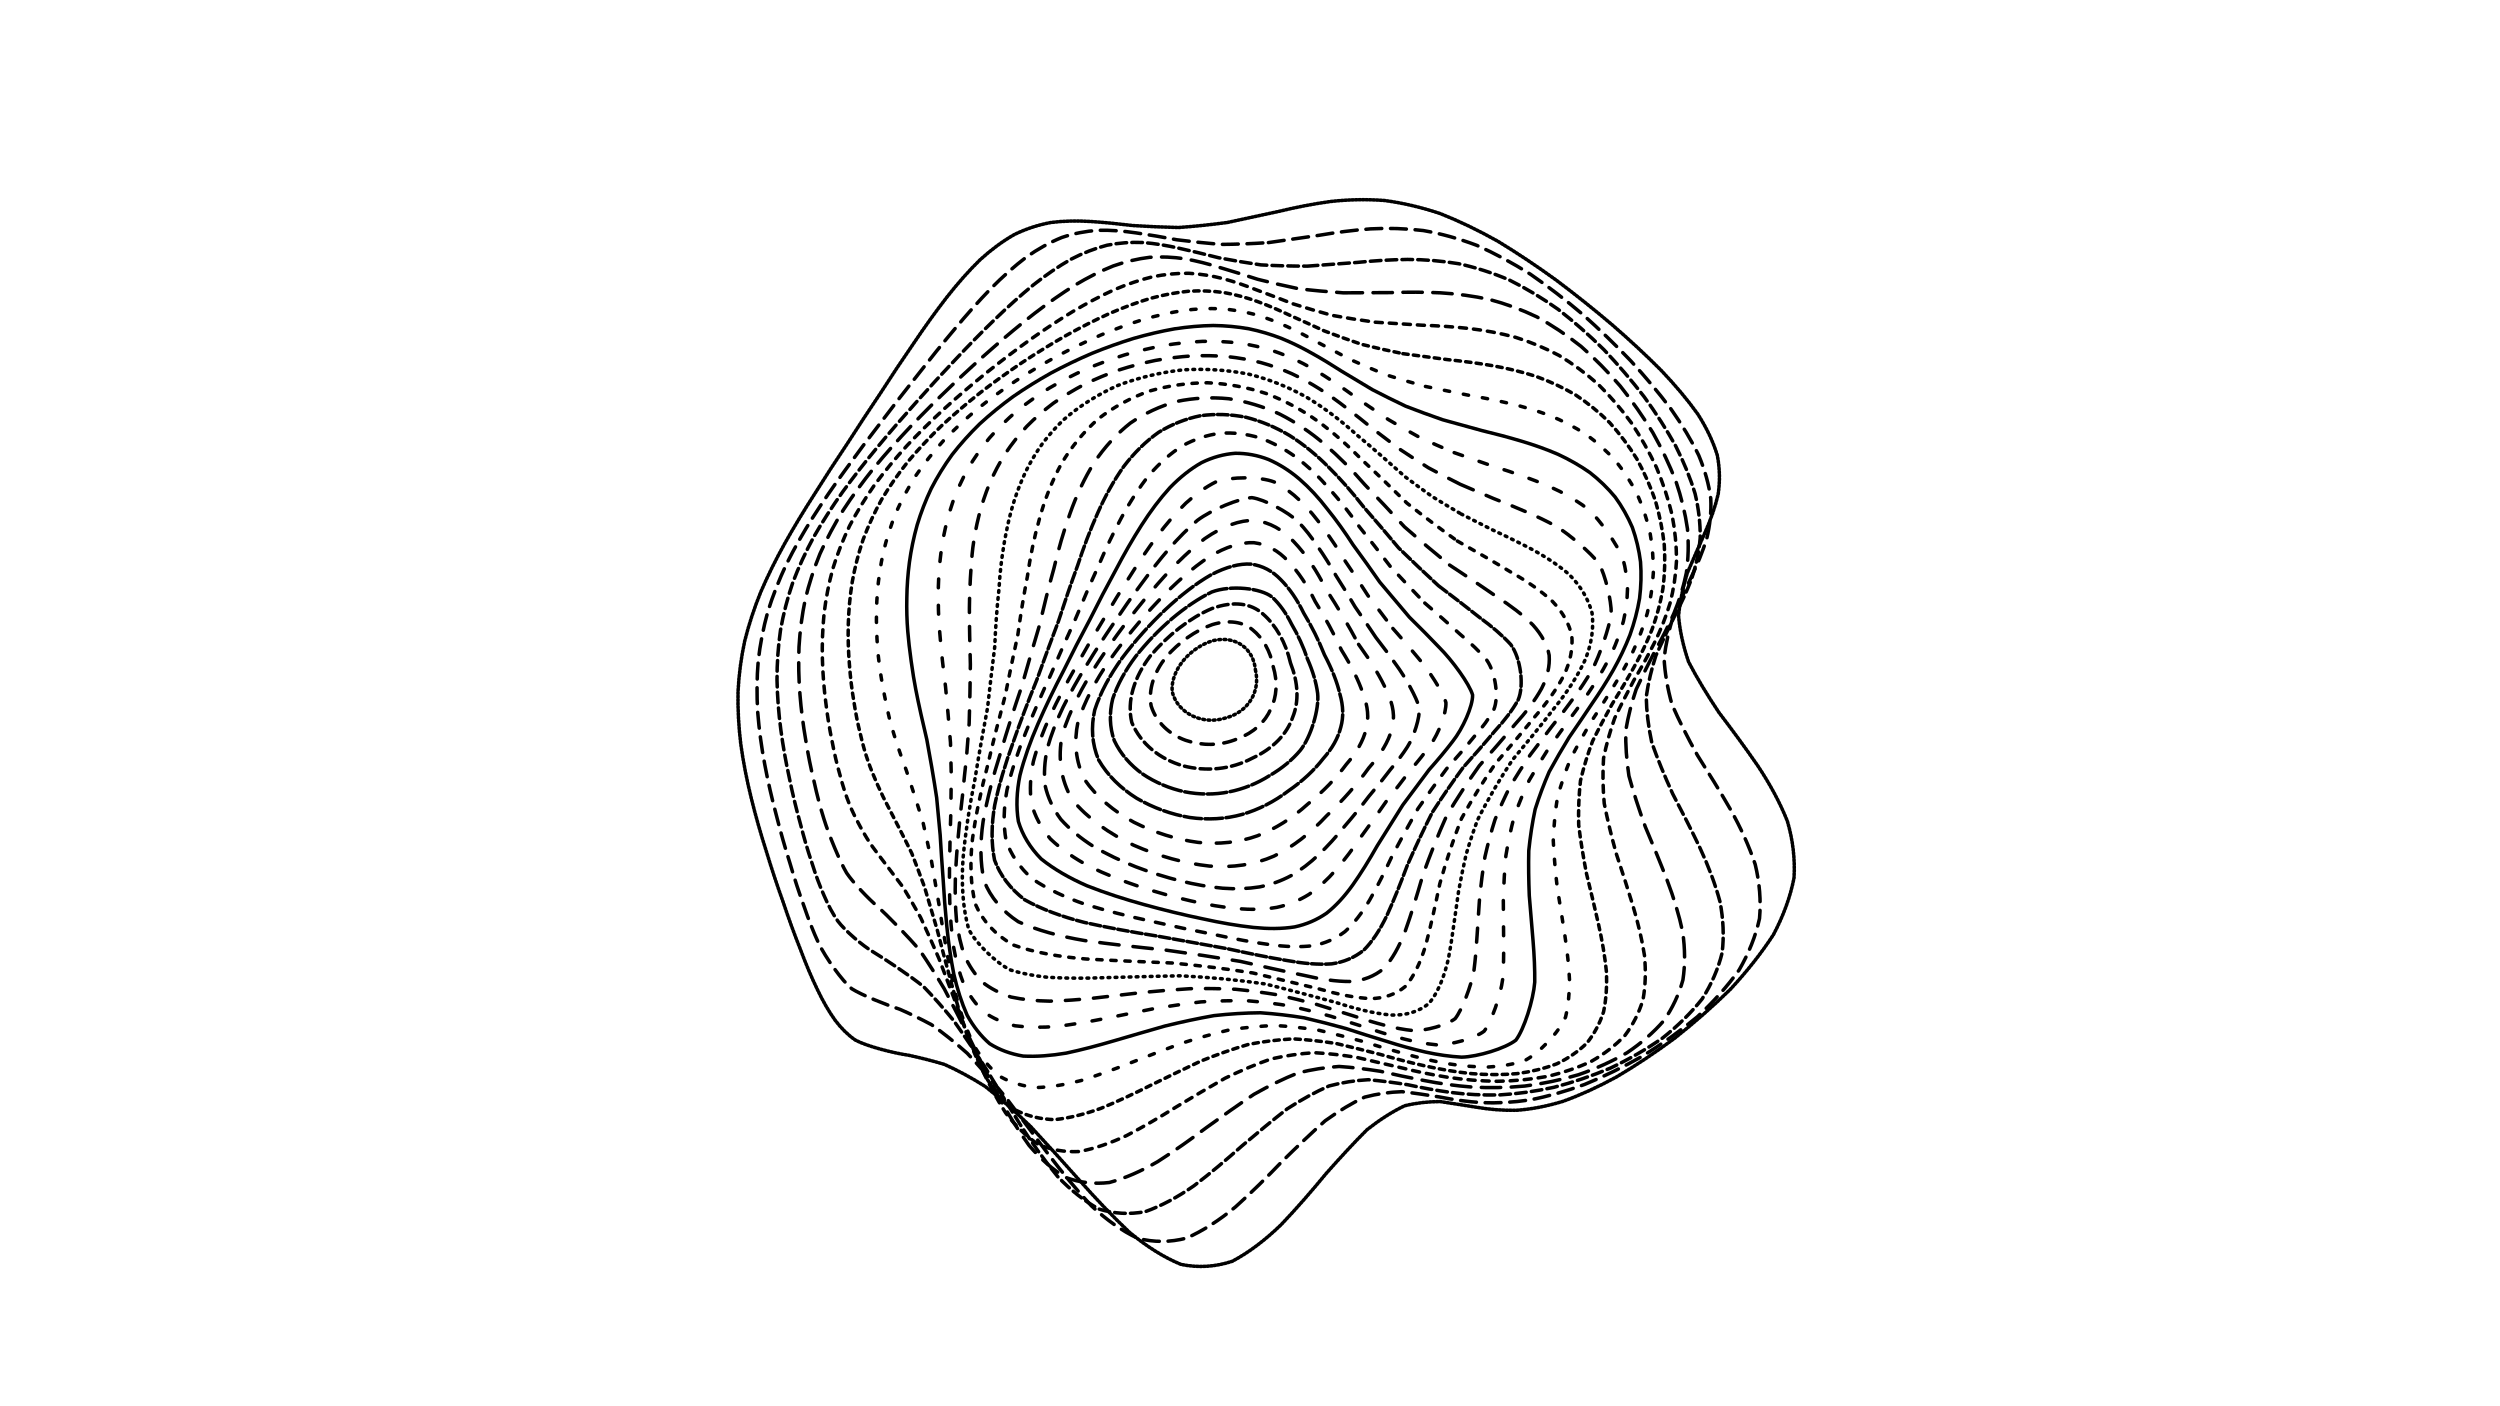 <svg xmlns="http://www.w3.org/2000/svg" version="1.1" xmlns:xlink="http://www.w3.org/1999/xlink" xmlns:svgjs="http://svgjs.dev/svgjs" viewBox="0 0 1422 800"><defs><linearGradient x1="50%" y1="0%" x2="50%" y2="100%" id="ccchaos-grad"><stop stop-color="hsl(206, 75%, 49%)" stop-opacity="1" offset="0%"></stop><stop stop-color="hsl(331, 90%, 56%)" stop-opacity="1" offset="100%"></stop></linearGradient></defs><g stroke-width="2" stroke="url(#ccchaos-grad)" fill="none" stroke-linecap="round"><path d="M698.14 126.55C707.71 124.51 717.38 122.37 727.14 120.3 736.92 117.93 746.82 115.98 756.83 114.61 766.9 113.49 777.11 113.27 787.46 114.04 797.89 115.42 808.49 117.91 819.22 121.49 830.05 125.76 841 131.05 852.03 137.25 863.1 143.96 874.18 151.37 885.18 159.34 896.07 167.51 906.73 176.02 917.01 184.75 926.96 193.37 936.32 202.06 944.93 210.72 952.9 219.1 959.9 227.39 965.74 235.59 970.74 243.43 974.44 251.19 976.78 258.89 978.24 266.28 978.39 273.67 977.29 281.11 975.63 288.32 973.03 295.65 969.71 303.15 966.48 310.5 963.06 318.09 959.74 325.95 957.34 333.72 955.6 341.81 954.76 350.24 955.46 358.63 957.35 367.39 960.49 376.53 965.23 385.66 971.03 395.19 977.65 405.14 985.2 415.09 992.72 425.24 999.81 435.55 1006.68 445.88 1012.39 456.38 1016.64 467.02 1019.78 477.66 1021.07 488.43 1020.45 499.27 1018.38 510.07 1014.42 520.88 1008.74 531.62 1001.86 542.22 993.59 552.64 984.22 562.74 974.21 572.55 963.56 581.88 952.51 590.58 941.44 598.78 930.35 606.17 919.41 612.59 908.88 618.34 898.69 622.99 888.91 626.48 879.7 629.28 870.92 630.95 862.53 631.53 854.69 631.69 847.14 631.05 839.81 629.8 832.89 628.74 826.04 627.57 819.2 626.58 812.6 626.57 805.86 627.28 798.94 628.97 792.12 632.22 785.02 636.73 777.6 642.54 770.21 649.89 762.46 658.3 754.34 667.46 746.2 677.35 737.68 687.21 728.77 696.53 719.86 705.18 710.57 712.3 700.94 717.41 691.3 720.61 681.57 721.2 671.79 719.21 662.03 715.23 652.26 709.02 642.52 700.99 632.83 691.86 623.22 681.72 613.73 671.05 604.34 660.54 595.11 650.28 586.11 640.62 577.24 632.05 568.64 624.47 560.36 617.95 552.26 612.82 544.51 608.69 537.19 605.43 530.04 603.28 523.33 601.64 517.09 600.27 508.22 599.01 492.96 595.12 486.5 591.58 482.34 588.71 478.53 584.96 475.04 580.34 471.44 575.34 468.07 569.48 464.93 562.85 461.55 555.87 458.33 548.2 455.25 539.96 451.87 531.47 448.6 522.52 445.49 513.2 442.08 503.74 438.85 494.02 435.85 484.11 432.66 474.14 429.78 464.05 427.29 453.89 424.78 443.73 422.78 433.51 421.36 423.3 420.11 413.08 419.59 403.09 419.79 393.34 420.29 383.56 421.57 373.99 423.59 364.62 425.93 355.18 428.99 345.89 432.72 336.73 436.7 327.46 441.28 318.26 446.37 309.11 451.58 299.81 457.22 290.51 463.21 281.19 469.15 271.7 475.35 262.17 481.76 252.62 487.99 242.92 494.36 233.23 500.84 223.59 507.08 213.91 513.4 204.39 519.81 195.11 525.95 185.98 532.21 177.25 538.57 169.04 544.71 161.21 551 154.08 557.47 147.76 563.78 142.01 570.3 137.19 577.07 133.35 583.72 130.12 590.66 127.86 597.87 126.54 605.03 125.64 612.49 125.49 620.26 125.98 628 126.47 636.05 127.29 644.41 128.3 652.75 128.82 661.4 129.22 670.36 129.41 679.31 128.79 688.57 127.83 698.14 126.55" stroke-dasharray="1 1" transform="rotate(0, 711, 400)"></path><path d="M702.99 137.91C712.3 135.9 721.73 133.81 731.28 131.77 740.84 129.42 750.55 127.46 760.37 126.02 770.23 124.78 780.24 124.37 790.37 124.86 800.57 125.9 810.89 127.99 821.31 131.11 831.78 134.89 842.32 139.66 852.86 145.32 863.38 151.51 873.82 158.44 884.08 165.97 894.18 173.76 903.97 181.97 913.29 190.45 922.24 198.93 930.54 207.53 938.05 216.18 944.95 224.63 950.88 233.05 955.69 241.4 959.75 249.47 962.61 257.46 964.23 265.4 965.13 273.04 964.87 280.68 963.54 288.33 961.81 295.74 959.32 303.24 956.26 310.86 953.4 318.32 950.45 325.96 947.66 333.82 945.79 341.58 944.54 349.61 944.14 357.93 945.16 366.2 947.26 374.79 950.45 383.73 955.09 392.65 960.66 401.93 966.95 411.59 974.08 421.25 981.18 431.06 987.87 441.01 994.41 450.96 999.91 461.04 1004.1 471.19 1007.34 481.34 1008.9 491.55 1008.72 501.74 1007.25 511.87 1004.02 521.92 999.18 531.8 993.19 541.52 985.84 550.96 977.38 559.99 968.24 568.72 958.36 576.9 947.99 584.4 937.47 591.42 926.79 597.62 916.14 602.88 905.74 607.56 895.55 611.24 885.67 613.86 876.24 615.96 867.16 617.1 858.44 617.34 850.18 617.37 842.21 616.8 834.48 615.82 827.14 615.18 819.92 614.59 812.76 614.31 805.85 615.02 798.89 616.49 791.82 618.9 784.89 622.76 777.75 627.76 770.39 633.89 763.08 641.37 755.48 649.72 747.58 658.67 739.68 668.18 731.46 677.57 722.93 686.38 714.39 694.52 705.52 701.23 696.36 706.05 687.2 709.13 677.98 709.8 668.73 708.08 659.51 704.54 650.29 698.9 641.14 691.52 632.03 683.06 623.02 673.54 614.15 663.42 605.37 653.3 596.77 643.27 588.42 633.64 580.18 624.9 572.21 616.96 564.58 609.93 557.09 604.13 549.96 599.24 543.24 595.19 536.66 592.21 530.5 589.8 524.79 587.75 516.62 585.68 502.51 581.22 496.48 577.96 490.74 573.86 480.48 561.54 475.76 553.28 472.43 547.24 469.23 540.53 466.16 533.23 462.79 525.7 459.52 517.66 456.39 509.2 452.99 500.6 449.74 491.67 446.72 482.47 443.53 473.21 440.63 463.74 438.11 454.12 435.58 444.48 433.53 434.73 432.05 424.88 430.75 415.03 430.15 405.33 430.27 395.78 430.67 386.22 431.83 376.78 433.72 367.47 435.92 358.12 438.84 348.85 442.41 339.65 446.24 330.37 450.66 321.12 455.61 311.9 460.68 302.55 466.19 293.19 472.06 283.82 477.92 274.33 484.04 264.82 490.39 255.33 496.59 245.76 502.95 236.24 509.42 226.84 515.68 217.48 522.03 208.34 528.46 199.51 534.65 190.9 540.93 182.74 547.31 175.15 553.46 167.98 559.75 161.51 566.19 155.86 572.45 150.76 578.9 146.55 585.56 143.28 592.09 140.55 598.87 138.71 605.9 137.74 612.85 137.09 620.09 137.12 627.61 137.7 635.08 138.23 642.86 139.03 650.94 139.97 658.99 140.41 667.35 140.74 676.03 140.84 684.69 140.18 693.68 139.19 702.99 137.91" stroke-dasharray="9 5" transform="rotate(4.04, 711, 400)"></path><path d="M708.32 149.27C717.37 147.31 726.56 145.26 735.86 143.25 745.18 140.94 754.63 138.98 764.19 137.49 773.79 136.15 783.52 135.56 793.34 135.8 803.2 136.53 813.15 138.23 823.14 140.9 833.14 144.19 843.14 148.43 853.08 153.56 862.94 159.21 872.65 165.61 882.1 172.64 891.34 179.99 900.2 187.8 908.53 195.96 916.47 204.19 923.73 212.62 930.19 221.15 936.07 229.57 941.01 238.02 944.91 246.43 948.13 254.63 950.28 262.79 951.31 270.89 951.76 278.76 951.22 286.6 949.77 294.43 948.06 302.05 945.74 309.72 942.99 317.46 940.53 325.05 938.05 332.78 935.78 340.66 934.4 348.45 933.63 356.45 933.63 364.68 934.93 372.87 937.19 381.32 940.42 390.06 944.95 398.79 950.29 407.82 956.25 417.17 962.98 426.51 969.65 435.97 975.96 445.49 982.17 455.01 987.44 464.6 991.55 474.2 994.84 483.78 996.63 493.33 996.84 502.79 995.9 512.18 993.34 521.4 989.27 530.36 984.13 539.15 977.68 547.58 970.12 555.54 961.85 563.2 952.8 570.27 943.17 576.64 933.29 582.58 923.14 587.72 912.9 591.98 902.77 595.76 892.74 598.64 882.91 600.61 873.42 602.21 864.19 603.02 855.25 603.12 846.7 603.18 838.42 602.82 830.38 602.23 822.67 602.1 815.13 602.14 807.69 602.56 800.49 603.99 793.3 606.16 786.08 609.23 779 613.62 771.8 619.02 764.44 625.39 757.15 632.93 749.66 641.18 741.93 649.86 734.23 658.97 726.27 667.89 718.06 676.19 709.85 683.85 701.38 690.14 692.66 694.69 683.95 697.65 675.21 698.38 666.49 696.93 657.79 693.79 649.12 688.7 640.54 681.95 632.01 674.14 623.59 665.27 615.34 655.71 607.17 646.04 599.19 636.32 591.46 626.83 583.84 618.02 576.5 609.84 569.48 602.42 562.59 596.06 556.04 590.52 549.88 585.74 541.01 580.4 525.41 573.06 518.66 570.17 512.32 567.59 501.18 560.54 496.23 555.57 492.84 551.88 489.63 547.52 486.59 542.48 483.28 537.23 480.09 531.34 477.02 524.86 473.65 518.19 470.38 510.99 467.23 503.34 463.82 495.56 460.57 487.38 457.54 478.88 454.34 470.32 451.44 461.48 448.89 452.41 446.35 443.32 444.28 434.04 442.75 424.59 441.4 415.14 440.73 405.76 440.76 396.44 441.06 387.13 442.1 377.87 443.85 368.67 445.92 359.44 448.67 350.25 452.08 341.09 455.74 331.87 459.99 322.65 464.76 313.43 469.68 304.14 475.03 294.83 480.76 285.52 486.5 276.14 492.53 266.78 498.78 257.47 504.94 248.15 511.26 238.94 517.7 229.9 523.97 220.97 530.33 212.32 536.78 204.04 543.01 196.02 549.32 188.49 555.72 181.57 561.91 175.08 568.21 169.29 574.64 164.31 580.89 159.85 587.3 156.23 593.89 153.49 600.35 151.23 607.02 149.78 613.92 149.1 620.73 148.68 627.79 148.84 635.12 149.48 642.39 150.02 649.94 150.78 657.78 151.64 665.59 152.01 673.71 152.24 682.13 152.27 690.53 151.56 699.26 150.55 708.32 149.27" stroke-dasharray="6 3" transform="rotate(8.08, 711, 400)"></path><path d="M713.8 160.64C722.59 158.71 731.51 156.72 740.53 154.76 749.56 152.49 758.72 150.54 767.96 149.01 777.23 147.59 786.59 146.85 796.02 146.86 805.45 147.3 814.93 148.64 824.39 150.89 833.83 153.7 843.21 157.42 852.45 161.99 861.58 167.08 870.48 172.93 879.07 179.43 887.42 186.27 895.32 193.62 902.67 201.37 909.62 209.26 915.89 217.41 921.36 225.73 926.31 234.01 930.36 242.37 933.45 250.75 935.97 258.99 937.52 267.21 938.09 275.4 938.21 283.41 937.49 291.39 936.02 299.35 934.41 307.14 932.32 314.95 929.92 322.8 927.87 330.51 925.86 338.31 924.09 346.22 923.18 354.04 922.84 362.02 923.21 370.18 924.76 378.28 927.15 386.6 930.4 395.14 934.81 403.67 939.92 412.44 945.56 421.45 951.89 430.47 958.15 439.52 964.08 448.58 969.95 457.63 974.99 466.67 978.99 475.66 982.3 484.61 984.26 493.47 984.8 502.15 984.33 510.74 982.38 519.1 979.03 527.13 974.69 534.99 969.09 542.43 962.41 549.36 955.03 556.01 946.82 562.05 937.98 567.4 928.82 572.39 919.29 576.63 909.56 580.06 899.84 583.13 890.1 585.41 880.46 586.92 871.05 588.22 861.81 588.88 852.8 589.02 844.11 589.25 835.63 589.23 827.37 589.12 819.41 589.55 811.61 590.24 803.94 591.36 796.5 593.47 789.11 596.29 781.74 599.94 774.52 604.77 767.24 610.49 759.88 617.04 752.59 624.57 745.16 632.65 737.59 641.04 730.04 649.74 722.3 658.17 714.38 665.98 706.46 673.15 698.35 679.05 690.05 683.32 681.75 686.16 673.48 686.96 665.26 685.74 657.06 682.99 648.92 678.42 640.91 672.27 632.93 665.11 625.09 656.89 617.44 647.92 609.85 638.75 602.47 629.39 595.35 620.13 588.31 611.37 581.55 603.07 575.12 595.38 568.78 588.58 562.77 582.49 557.13 577.09 548.98 570.66 534.59 561.28 528.31 557.6 522.35 554.47 511.73 547.2 506.92 542.54 502.01 537.25 492.5 523.53 487.81 515.13 484.44 509.19 481.16 502.73 478 495.79 474.59 488.76 471.34 481.29 468.3 473.45 465.11 465.55 462.2 457.33 459.65 448.81 457.1 440.28 455.01 431.48 453.45 422.46 452.06 413.43 451.33 404.39 451.26 395.36 451.48 386.33 452.4 377.3 454 368.28 455.92 359.24 458.5 350.2 461.72 341.16 465.2 332.08 469.26 322.98 473.84 313.88 478.58 304.74 483.76 295.6 489.31 286.48 494.91 277.34 500.81 268.25 506.95 259.25 513.03 250.3 519.28 241.51 525.68 232.95 531.92 224.55 538.28 216.48 544.72 208.81 550.98 201.45 557.31 194.61 563.73 188.39 569.96 182.58 576.28 177.48 582.71 173.16 588.98 169.31 595.38 166.25 601.93 164 608.35 162.16 614.95 161.05 621.76 160.62 628.46 160.38 635.4 160.64 642.57 161.32 649.68 161.84 657.05 162.55 664.69 163.32 672.29 163.6 680.18 163.74 688.37 163.69 696.53 162.94 705.01 161.91 713.8 160.64" stroke-dasharray="11 6" transform="rotate(12.12, 711, 400)"></path><path d="M719.12 172C727.64 170.12 736.26 168.18 744.96 166.28 753.67 164.07 762.47 162.13 771.34 160.59 780.21 159.1 789.14 158.23 798.09 158.05 807.03 158.22 815.95 159.22 824.81 161.07 833.61 163.42 842.29 166.63 850.78 170.66 859.13 175.18 867.19 180.45 874.89 186.38 882.33 192.68 889.3 199.51 895.69 206.78 901.71 214.24 907.05 222.02 911.62 230.02 915.74 238.05 919.01 246.22 921.42 254.46 923.35 262.62 924.43 270.8 924.66 278.98 924.57 287.03 923.77 295.07 922.36 303.09 920.91 310.98 919.1 318.87 917.07 326.77 915.44 334.57 913.9 342.41 912.61 350.32 912.14 358.16 912.19 366.1 912.88 374.16 914.64 382.18 917.15 390.35 920.39 398.67 924.66 406.98 929.54 415.47 934.86 424.12 940.8 432.78 946.67 441.4 952.23 449.96 957.76 458.52 962.56 466.98 966.43 475.32 969.72 483.63 971.81 491.75 972.63 499.65 972.57 507.45 971.16 514.95 968.46 522.08 964.86 529.04 960.08 535.54 954.25 541.53 947.73 547.26 940.38 552.4 932.36 556.88 923.96 561.07 915.12 564.58 906 567.38 896.79 569.92 887.48 571.8 878.16 573.05 868.97 574.22 859.87 574.91 850.93 575.22 842.22 575.75 833.68 576.15 825.32 576.58 817.21 577.6 809.25 578.94 801.43 580.74 793.82 583.47 786.28 586.87 778.8 591.01 771.46 596.21 764.12 602.17 756.76 608.8 749.47 616.26 742.1 624.13 734.65 632.19 727.23 640.46 719.69 648.42 712.03 655.73 704.38 662.44 696.59 667.95 688.68 671.96 680.77 674.67 672.93 675.52 665.19 674.52 657.45 672.13 649.83 668.05 642.35 662.49 634.89 655.96 627.6 648.38 620.51 640.03 613.47 631.39 606.66 622.46 600.1 613.5 593.61 604.89 587.39 596.59 581.49 588.74 575.66 581.64 570.14 575.11 564.96 569.19 559.83 564.1 555.04 559.54 550.59 555.44 544.09 550.46 532.56 542.1 527.42 538.1 522.32 534.17 512.74 524.56 508.13 518.6 504.84 514.39 501.64 509.65 498.53 504.4 495.14 499.05 491.85 493.21 488.68 486.89 485.28 480.49 482.04 473.66 478.99 466.43 475.82 459.14 472.93 451.5 470.38 443.52 467.84 435.52 465.74 427.22 464.15 418.63 462.72 410.05 461.94 401.39 461.79 392.69 461.91 383.99 462.71 375.24 464.17 366.47 465.93 357.7 468.34 348.88 471.36 340.05 474.65 331.21 478.5 322.34 482.86 313.48 487.4 304.61 492.38 295.75 497.73 286.93 503.16 278.15 508.9 269.45 514.9 260.89 520.86 252.42 527.01 244.16 533.32 236.17 539.52 228.38 545.84 220.95 552.26 213.97 558.51 207.3 564.86 201.17 571.28 195.65 577.53 190.54 583.87 186.11 590.31 182.41 596.59 179.14 602.99 176.6 609.52 174.79 615.92 173.32 622.48 172.5 629.21 172.29 635.84 172.19 642.68 172.52 649.72 173.2 656.7 173.69 663.92 174.32 671.38 174.99 678.8 175.18 686.49 175.23 694.44 175.1 702.38 174.31 710.61 173.27 719.12 172" stroke-dasharray="4 4" transform="rotate(16.16, 711, 400)"></path><path d="M723.96 183.36C732.18 181.54 740.47 179.66 748.82 177.81 757.17 175.67 765.57 173.77 774 172.21 782.43 170.69 790.87 169.71 799.27 169.35 807.65 169.29 815.97 169.99 824.16 171.45 832.28 173.37 840.22 176.09 847.92 179.59 855.46 183.55 862.68 188.23 869.49 193.57 876.06 199.28 882.13 205.55 887.63 212.28 892.78 219.24 897.28 226.56 901.06 234.15 904.44 241.83 907.07 249.7 908.91 257.69 910.38 265.66 911.11 273.69 911.12 281.75 910.91 289.74 910.12 297.74 908.83 305.72 907.6 313.61 906.11 321.5 904.47 329.4 903.25 337.2 902.16 345.04 901.32 352.9 901.25 360.7 901.66 368.56 902.64 376.49 904.58 384.39 907.17 392.38 910.38 400.46 914.51 408.53 919.15 416.71 924.16 424.98 929.73 433.26 935.21 441.43 940.41 449.47 945.6 457.5 950.14 465.38 953.87 473.06 957.12 480.71 959.29 488.12 960.34 495.24 960.63 502.28 959.69 508.97 957.58 515.25 954.67 521.39 950.64 527.06 945.62 532.21 939.94 537.15 933.44 541.53 926.24 545.31 918.64 548.87 910.55 551.83 902.1 554.18 893.5 556.38 884.71 558.04 875.83 559.21 866.99 560.41 858.17 561.26 849.42 561.88 840.83 562.78 832.36 563.67 824.03 564.68 815.89 566.3 807.88 568.26 800.01 570.68 792.3 573.97 784.69 577.87 777.17 582.43 769.76 587.91 762.39 594.01 755.04 600.67 747.77 607.99 740.47 615.61 733.14 623.32 725.85 631.15 718.5 638.62 711.08 645.45 703.67 651.7 696.19 656.84 688.64 660.6 681.1 663.18 673.66 664.07 666.36 663.27 659.06 661.21 651.91 657.6 644.92 652.6 637.95 646.68 631.17 639.74 624.61 632.01 618.07 623.94 611.77 615.49 605.73 606.91 599.73 598.54 594.01 590.34 588.58 582.46 583.19 575.17 578.1 568.34 573.33 562.01 568.57 556.4 564.12 551.27 559.97 546.58 553.86 540.65 542.89 530.66 537.92 526.08 532.93 521.76 523.42 512.02 518.79 506.31 515.5 502.35 512.28 497.95 509.14 493.09 505.76 488.19 502.46 482.82 499.28 477.01 495.89 471.15 492.66 464.85 489.63 458.16 486.49 451.43 483.61 444.31 481.08 436.84 478.55 429.36 476.45 421.54 474.85 413.41 473.4 405.28 472.56 397.03 472.33 388.7 472.36 380.38 473.04 371.98 474.35 363.53 475.95 355.09 478.18 346.59 481 338.07 484.08 329.56 487.71 321.03 491.83 312.51 496.15 304.01 500.91 295.55 506.04 287.17 511.27 278.85 516.82 270.65 522.64 262.62 528.45 254.73 534.47 247.08 540.66 239.74 546.77 232.62 553.02 225.89 559.37 219.62 565.6 213.67 571.92 208.25 578.32 203.44 584.58 199 590.92 195.21 597.35 192.1 603.64 189.35 610.03 187.28 616.53 185.87 622.92 184.72 629.44 184.14 636.11 184.09 642.69 184.09 649.44 184.46 656.37 185.11 663.24 185.55 670.31 186.09 677.6 186.66 684.85 186.75 692.34 186.71 700.06 186.5 707.77 185.67 715.74 184.62 723.96 183.36" stroke-dasharray="3 3" transform="rotate(20.2, 711, 400)"></path><path d="M728.02 194.72C735.93 192.95 743.86 191.14 751.82 189.36 759.77 187.29 767.74 185.44 775.68 183.89 783.62 182.34 791.52 181.28 799.34 180.77 807.12 180.51 814.79 180.93 822.28 182.05 829.7 183.56 836.88 185.82 843.78 188.8 850.53 192.21 856.93 196.32 862.89 201.05 868.63 206.16 873.87 211.83 878.54 217.97 882.92 224.38 886.68 231.17 889.77 238.27 892.54 245.5 894.64 252.97 896.04 260.6 897.16 268.26 897.65 276.04 897.54 283.87 897.31 291.67 896.6 299.51 895.5 307.36 894.53 315.15 893.37 322.95 892.13 330.74 891.31 338.48 890.65 346.22 890.24 353.97 890.53 361.67 891.26 369.4 892.48 377.15 894.57 384.88 897.21 392.65 900.38 400.46 904.35 408.25 908.75 416.1 913.46 423.96 918.67 431.83 923.78 439.53 928.62 447.05 933.48 454.55 937.76 461.85 941.33 468.9 944.5 475.91 946.72 482.63 947.94 489.04 948.26 498.34 942.45 514.74 936.52 521.67 931.65 525.97 925.97 529.75 919.59 533 912.8 536.1 905.49 538.69 897.76 540.78 889.84 542.8 881.66 544.41 873.31 545.65 864.94 547 856.51 548.13 848.09 549.13 839.75 550.48 831.48 551.89 823.3 553.48 815.25 555.66 807.31 558.21 799.48 561.2 791.79 564.97 784.19 569.29 776.68 574.17 769.28 579.83 761.93 586.01 754.64 592.61 747.42 599.75 740.21 607.08 733.02 614.41 725.86 621.78 718.69 628.78 711.51 635.13 704.34 640.95 697.14 645.72 689.93 649.23 682.72 651.7 675.66 652.61 668.76 651.99 661.87 650.25 655.15 647.07 648.62 642.6 642.1 637.28 635.78 630.96 629.68 623.85 623.61 616.37 617.77 608.45 612.19 600.3 606.62 592.25 601.33 584.25 596.31 576.45 591.31 569.1 586.58 562.09 582.15 555.49 577.7 549.48 573.53 543.89 569.63 538.69 563.84 531.92 553.28 520.32 548.42 515.08 543.5 510.23 534 500.01 529.35 494.33 524.42 488.37 514.61 474.55 509.79 466.63 506.42 461.18 503.21 455.33 500.21 449.1 497.1 442.84 494.26 436.2 491.74 429.21 489.25 422.2 487.16 414.85 485.54 407.18 484.08 399.5 483.19 391.69 482.89 383.78 482.84 375.88 483.4 367.88 484.56 359.82 486 351.78 488.04 343.68 490.65 335.57 493.51 327.47 496.9 319.37 500.78 311.3 504.86 303.28 509.37 295.32 514.26 287.46 519.26 279.7 524.58 272.09 530.18 264.68 535.81 257.44 541.66 250.46 547.69 243.82 553.68 237.41 559.81 231.4 566.06 225.86 572.22 220.63 578.48 215.91 584.82 211.78 591.05 207.98 597.37 204.78 603.76 202.21 610.03 199.94 616.4 198.28 622.86 197.2 629.22 196.32 635.7 195.93 642.3 196 648.82 196.06 655.48 196.44 662.3 197.04 669.06 197.42 675.99 197.86 683.11 198.31 690.19 198.3 697.47 198.18 704.96 197.89 712.43 197.03 720.12 195.96 728.02 194.72" stroke-dasharray="3 8" transform="rotate(24.24, 711, 400)"></path><path d="M731.08 206.09C738.64 204.38 746.19 202.63 753.72 200.92 761.25 198.93 768.74 197.14 776.17 195.61 783.58 194.06 790.91 192.94 798.12 192.31 805.28 191.88 812.28 192.05 819.07 192.86 825.78 194 832.22 195.83 838.35 198.32 844.33 201.2 849.94 204.74 855.12 208.88 860.09 213.38 864.58 218.43 868.53 223.96 872.23 229.76 875.36 235.97 877.89 242.51 880.16 249.22 881.84 256.2 882.92 263.38 883.81 270.63 884.16 278.04 884.02 285.53 883.83 293.04 883.27 300.62 882.41 308.22 881.72 315.8 880.9 323.4 880.06 331 879.64 338.56 879.37 346.13 879.34 353.68 879.97 361.21 880.97 368.74 882.41 376.25 884.6 383.75 887.27 391.25 890.38 398.74 894.19 406.22 898.36 413.7 902.76 421.14 907.61 428.58 912.36 435.81 916.86 442.81 921.39 449.79 925.41 456.52 928.79 462.97 932.98 472.43 936.18 489.58 934.96 497.14 931.87 504.13 920.4 515.7 912.37 520.26 906.39 523.07 899.86 525.45 892.9 527.44 885.7 529.44 878.18 531.13 870.45 532.56 862.64 534.16 854.7 535.65 846.71 537.09 838.75 538.91 830.78 540.84 822.87 542.99 815.04 545.71 807.28 548.78 799.6 552.26 792.03 556.43 784.53 561.08 777.13 566.19 769.81 571.96 762.56 578.14 755.38 584.62 748.25 591.53 741.18 598.53 734.14 605.45 727.15 612.38 720.17 618.89 713.22 624.79 706.29 630.17 699.37 634.6 692.47 637.87 685.58 640.21 678.87 641.14 672.35 640.69 665.82 639.23 659.49 636.45 653.37 632.49 647.25 627.74 641.35 622.03 635.67 615.55 630 608.66 624.56 601.3 619.38 593.64 614.19 585.98 609.26 578.28 604.59 570.66 599.92 563.36 595.5 556.3 591.34 549.54 587.15 543.27 583.2 537.33 579.49 531.74 573.93 524.25 563.67 511.15 558.87 505.25 553.98 499.82 544.46 488.86 539.77 483.05 534.82 477.11 525.01 463.74 520.2 456.22 516.87 451.08 513.69 445.58 510.72 439.73 507.66 433.86 504.87 427.65 502.38 421.09 499.93 414.52 497.86 407.62 496.24 400.4 494.77 393.19 493.85 385.83 493.48 378.37 493.34 370.92 493.78 363.38 494.8 355.77 496.08 348.19 497.93 340.56 500.32 332.93 502.95 325.33 506.1 317.74 509.72 310.21 513.54 302.74 517.78 295.36 522.4 288.12 527.14 280.98 532.22 274.02 537.57 267.3 542.98 260.75 548.61 254.48 554.44 248.57 560.26 242.88 566.24 237.6 572.34 232.78 578.39 228.24 584.54 224.19 590.79 220.7 596.94 217.48 603.19 214.83 609.51 212.74 615.74 210.89 622.05 209.58 628.44 208.78 634.75 208.11 641.16 207.87 647.67 208.01 654.12 208.1 660.68 208.45 667.36 208.99 674 209.28 680.79 209.62 687.71 209.95 694.62 209.84 701.68 209.63 708.91 209.26 716.12 208.37 723.52 207.31 731.08 206.09" stroke-dasharray="5 0" transform="rotate(28.28, 711, 400)"></path><path d="M732.94 217.45C740.13 215.8 747.27 214.13 754.35 212.5 761.43 210.59 768.43 208.87 775.32 207.38 782.2 205.84 788.95 204.68 795.53 203.96 802.07 203.39 808.41 203.35 814.51 203.88 823.39 205.41 839.36 212.04 846.28 217.1 850.57 220.99 854.4 225.42 857.73 230.32 860.86 235.49 863.47 241.08 865.55 247.02 867.44 253.15 868.81 259.56 869.68 266.21 870.43 272.97 870.74 279.9 870.64 286.96 870.56 294.07 870.19 301.28 869.59 308.53 869.2 315.79 868.74 323.09 868.27 330.39 868.22 337.69 868.32 344.98 868.65 352.26 869.56 359.53 870.8 366.78 872.41 373.99 874.68 381.2 877.35 388.38 880.38 395.51 884.03 402.64 887.95 409.72 892.07 416.73 896.57 423.73 900.96 430.49 905.12 436.99 909.34 443.47 913.09 449.67 916.28 455.57 920.34 464.21 923.94 479.71 923.26 486.49 920.94 492.77 911.46 503.24 904.57 507.45 899.37 510.12 893.63 512.44 887.43 514.46 880.98 516.56 874.18 518.44 867.11 520.14 859.92 522.07 852.56 523.96 845.09 525.86 837.6 528.15 830.06 530.59 822.52 533.25 815.02 536.45 807.54 539.97 800.13 543.85 792.77 548.33 785.48 553.21 778.26 558.47 771.11 564.27 764.03 570.36 757.02 576.67 750.06 583.3 743.15 589.95 736.32 596.45 729.51 602.91 722.75 608.96 716.05 614.41 709.36 619.38 702.71 623.47 696.12 626.51 689.52 628.72 683.14 629.66 676.96 629.36 670.78 628.16 664.8 625.76 659.05 622.27 653.28 618.06 647.74 612.95 642.43 607.08 637.11 600.8 632.02 594.02 627.17 586.88 622.31 579.68 617.68 572.35 613.3 565.01 608.89 557.87 604.71 550.88 600.77 544.09 596.77 537.68 593 531.53 589.43 525.65 585.78 520.2 582.31 515 579.02 510.04 573.97 503.24 564.32 490.69 559.64 484.67 554.76 478.87 545.08 466.75 540.27 460.24 536.91 455.86 533.65 451.22 530.51 446.28 527.22 441.36 524.1 436.12 521.17 430.58 518.17 425.04 515.43 419.18 512.99 413.02 510.59 406.85 508.55 400.37 506.94 393.6 505.47 386.83 504.51 379.94 504.09 372.95 503.87 365.98 504.2 358.92 505.08 351.83 506.19 344.75 507.85 337.65 510.02 330.56 512.42 323.52 515.32 316.51 518.67 309.58 522.21 302.73 526.17 295.99 530.49 289.4 534.96 282.94 539.75 276.68 544.82 270.67 549.97 264.83 555.36 259.29 560.95 254.1 566.55 249.13 572.33 244.55 578.24 240.42 584.12 236.53 590.12 233.11 596.22 230.19 602.25 227.51 608.38 225.33 614.58 223.66 620.72 222.17 626.94 221.14 633.22 220.56 639.45 220.06 645.75 219.91 652.14 220.09 658.48 220.18 664.91 220.48 671.44 220.93 677.94 221.13 684.54 221.35 691.26 221.56 697.96 221.36 704.78 221.06 711.73 220.63 718.67 219.71 725.74 218.65 732.94 217.45" stroke-dasharray="5 10" transform="rotate(32.32, 711, 400)"></path><path d="M733.49 228.81C740.29 227.23 747.01 225.64 753.62 224.08 760.23 222.27 766.72 220.62 773.07 219.19 779.4 217.68 785.57 216.51 791.54 215.72 800.32 214.93 816.51 216.17 823.78 218.34 830.52 221.5 841.83 230.97 846.28 237.15 850.05 244.15 855.1 260.34 856.43 269.29 857.13 275.48 857.46 281.87 857.47 288.41 857.55 295.03 857.4 301.77 857.09 308.57 857.01 315.42 856.88 322.32 856.78 329.23 857.07 336.16 857.5 343.1 858.13 350.02 859.29 356.94 860.73 363.84 862.48 370.69 864.8 377.55 867.45 384.36 870.39 391.09 873.85 397.83 877.54 404.5 881.37 411.06 885.54 417.62 889.59 423.92 893.42 429.94 897.32 435.94 900.8 441.66 903.8 447.07 907.69 455 911.56 469.14 911.33 475.31 909.67 481.08 901.99 490.85 896.17 494.91 891.72 497.55 886.74 499.94 881.3 502.09 875.6 504.38 869.53 506.51 863.17 508.56 856.66 510.85 849.93 513.14 843.05 515.5 836.11 518.24 829.08 521.14 822 524.26 814.93 527.85 807.84 531.74 800.77 535.93 793.74 540.63 786.74 545.65 779.8 550.97 772.9 556.71 766.05 562.67 759.28 568.75 752.55 575.06 745.87 581.32 739.27 587.4 732.7 593.4 726.18 598.98 719.74 603.99 713.31 608.57 706.94 612.33 700.64 615.15 694.35 617.23 688.27 618.18 682.41 618 676.54 617.04 670.89 614.99 665.45 611.95 660.01 608.25 654.79 603.7 649.78 598.44 644.77 592.77 639.97 586.58 635.4 580 630.81 573.3 626.43 566.4 622.27 559.42 618.08 552.55 614.1 545.73 610.32 539.03 606.48 532.61 602.82 526.37 599.35 520.34 595.79 514.65 592.39 509.18 589.13 503.9 584.13 496.56 574.48 482.93 569.77 476.45 564.87 470.23 555.17 457.62 550.38 451.04 545.43 444.37 535.95 429.96 531.55 422.15 528.63 416.86 525.96 411.31 523.58 405.5 521.23 399.69 519.23 393.61 517.64 387.28 516.17 380.95 515.2 374.52 514.71 368.02 514.42 361.54 514.65 355 515.39 348.44 516.34 341.9 517.81 335.37 519.76 328.87 521.93 322.42 524.57 316.03 527.64 309.75 530.89 303.54 534.55 297.47 538.57 291.58 542.73 285.8 547.22 280.25 551.99 274.96 556.84 269.82 561.94 264.99 567.25 260.51 572.6 256.22 578.12 252.31 583.79 248.82 589.46 245.53 595.25 242.67 601.15 240.27 607.02 238.05 612.98 236.28 619.01 234.96 625 233.76 631.07 232.96 637.2 232.54 643.29 232.14 649.45 232.05 655.68 232.23 661.87 232.29 668.14 232.52 674.48 232.87 680.79 232.95 687.19 233.06 693.67 233.15 700.13 232.86 706.69 232.47 713.33 231.98 719.96 231.05 726.69 229.98 733.49 228.81" stroke-dasharray="8 8" transform="rotate(36.36, 711, 400)"></path><path d="M732.71 240.18C739.1 238.66 745.37 237.15 751.51 235.68 757.64 233.97 763.62 232.41 769.43 231.03 781 228.08 791.77 226.5 801.51 226.55 810.97 227.31 819.19 230.1 825.94 234.85 832.25 240.63 836.99 248.25 840.1 257.37 842.91 267.26 844.34 278.31 844.6 290.13 845.26 302.32 845.46 315 845.59 327.86 847.17 340.85 849.43 353.89 852.61 366.75 854.96 373.19 857.56 379.58 860.39 385.89 863.67 392.21 867.12 398.44 870.67 404.56 874.52 410.67 878.24 416.52 881.75 422.1 885.34 427.67 888.56 432.95 891.35 437.94 896.43 447.87 899.11 456.59 899.2 464.05 897.81 471.48 893.7 477.75 887.18 482.97 879.38 488.48 869.65 493.37 858.52 497.94 846.77 503.5 834.15 509.41 821.09 515.98 807.94 524.21 794.63 533.47 781.43 543.65 768.33 555.17 755.37 566.99 742.72 578.29 736.42 583.83 730.18 588.96 724.02 593.55 717.87 597.74 711.79 601.19 705.79 603.78 696.89 606.21 680.19 605 672.36 601.52 662.03 594.53 652.52 584.71 643.87 572.95 635.09 560.52 627.08 547.4 619.83 534.26 612.31 521.87 605.39 509.99 599.04 498.8 592.21 488.67 585.75 479.03 579.66 469.71 572.92 461.1 566.45 452.36 560.32 443.29 553.63 434.5 547.4 425.05 541.87 414.87 539.04 409.8 536.44 404.51 534.13 399.02 531.85 393.53 529.91 387.82 528.34 381.91 526.89 376 525.9 370.03 525.37 364.03 525.01 358.03 525.14 352.02 525.74 346.01 527.56 334.07 531.26 322.29 536.65 310.97 542.75 299.94 550.33 289.6 559.09 280.28 568.24 271.49 578.32 263.97 589.06 257.96 599.87 252.59 611.19 248.78 622.83 246.57 634.38 244.67 646.24 244.01 658.3 244.39 670.26 244.23 682.49 244.43 694.9 244.71 701.1 244.33 707.36 243.87 713.66 243.32 719.96 242.37 726.32 241.31 732.71 240.18" stroke-dasharray="1 3" transform="rotate(40.4, 711, 400)"></path><path d="M730.63 251.54C742.56 248.35 753.9 245.38 764.5 242.91 775.03 240.06 784.71 238.41 793.34 238.18 801.74 238.48 808.95 240.58 814.81 244.43 820.36 249.15 824.52 255.58 827.3 263.45 829.94 272.03 831.47 281.78 832.07 292.35 833.17 303.32 833.93 314.86 834.69 326.65 836.77 338.61 839.42 350.67 842.81 362.6 847.9 374.58 853.73 386.36 859.97 397.71 867.24 409.06 873.72 419.4 878.93 428.67 883.72 437.91 886.43 446.07 886.88 453.15 886.13 460.29 882.97 466.5 877.62 471.91 871.14 477.71 862.82 483.1 853.11 488.36 842.75 494.58 831.44 501.19 819.58 508.4 807.53 517 795.2 526.42 782.86 536.48 770.55 547.55 758.31 558.66 746.32 569.12 734.37 579.09 722.63 587.14 711.24 592.42 699.84 595.49 689.26 594.92 679.51 590.98 669.69 584.95 660.65 576.27 652.38 565.69 643.97 554.36 636.24 542.14 629.17 529.67 621.83 517.64 615.01 505.87 608.67 494.6 601.88 484.16 595.42 474.14 589.3 464.45 582.6 455.4 576.17 446.36 570.11 437.17 563.57 428.27 557.5 418.94 552.13 409.11 546.66 399.33 542.19 388.92 539.03 377.9 536.32 366.89 535.37 355.82 536.14 344.89 537.64 334.05 540.89 323.49 545.72 313.48 551.22 303.71 558.13 294.7 566.18 286.71 574.65 279.15 584.04 272.8 594.11 267.83 604.32 263.33 615.06 260.21 626.13 258.46 637.19 256.85 648.54 256.28 660.07 256.55 671.55 256.24 683.23 256.2 695.02 256.23 706.79 254.96 718.71 253.39 730.63 251.54" stroke-dasharray="3 5" transform="rotate(44.44, 711, 400)"></path><path d="M727.39 262.9C738.44 259.9 748.83 257.13 758.45 254.81 768 252.1 776.68 250.44 784.33 250 791.82 249.92 798.19 251.42 803.34 254.48 808.3 258.25 812.06 263.57 814.66 270.24 817.26 277.55 818.97 286 819.95 295.29 821.48 304.99 822.77 315.29 824.09 325.94 826.58 336.77 829.54 347.77 833.06 358.7 838.02 369.7 843.52 380.55 849.27 391.03 855.9 401.52 861.8 411.12 866.55 419.78 871.03 428.43 873.7 436.17 874.42 443.04 874.18 450.01 871.82 456.29 867.51 461.99 862.22 468.1 855.22 474 846.86 479.89 837.89 486.65 827.92 493.8 817.29 501.45 806.44 510.24 795.19 519.63 783.81 529.42 772.42 539.92 761 550.28 749.74 559.89 738.52 568.96 727.45 576.26 716.68 581.06 705.9 583.96 695.87 583.64 686.6 580.33 677.28 575.19 668.64 567.62 660.7 558.21 652.61 548 645.11 536.8 638.19 525.15 631 513.69 624.26 502.27 617.93 491.16 611.2 480.66 604.76 470.48 598.64 460.62 592.03 451.29 585.69 442.04 579.73 432.8 573.38 423.82 567.51 414.61 562.33 405.1 557.09 395.66 552.8 385.8 549.73 375.56 547.07 365.31 546.03 355.18 546.58 345.33 547.78 335.55 550.6 326.16 554.88 317.39 559.77 308.82 565.99 301.03 573.31 294.24 581.05 287.79 589.7 282.44 599.02 278.35 608.54 274.57 618.59 271.98 629 270.57 639.45 269.14 650.19 268.57 661.08 268.69 671.98 268.19 683.03 267.93 694.11 267.71 705.2 266.33 716.34 264.71 727.39 262.9" stroke-dasharray="11 8" transform="rotate(48.48, 711, 400)"></path><path d="M723.18 274.26C733.33 271.46 742.81 268.89 751.5 266.75 760.13 264.2 767.91 262.56 774.73 261.98 784.27 262.13 798 270.09 802.3 277.81 804.96 283.92 806.9 291.11 808.29 299.15 810.21 307.55 811.98 316.61 813.78 326.07 816.6 335.71 819.78 345.6 823.36 355.51 828.14 365.48 833.3 375.38 838.58 385.03 844.59 394.68 849.91 403.6 854.22 411.73 858.35 419.88 860.93 427.31 861.83 434.06 861.99 440.96 860.3 447.35 856.89 453.36 852.66 459.78 846.86 466.12 839.77 472.51 832.12 479.67 823.46 487.17 814.09 495.07 804.46 503.86 794.36 513.05 784.02 522.43 773.63 532.28 763.12 541.84 752.67 550.58 742.24 558.79 731.9 565.35 721.78 569.7 711.65 572.42 702.18 572.32 693.38 569.59 684.52 565.27 676.27 558.73 668.62 550.48 660.83 541.41 653.55 531.28 646.76 520.58 639.72 509.87 633.06 499.02 626.77 488.3 620.13 477.99 613.75 467.88 607.67 458.06 601.19 448.64 594.99 439.34 589.18 430.15 583.06 421.19 577.42 412.13 572.46 402.97 567.48 393.87 563.38 384.55 560.43 375.04 557.84 365.54 556.74 356.31 557.08 347.47 558 338.69 560.39 330.39 564.13 322.76 568.42 315.28 573.96 308.59 580.53 302.84 587.5 297.33 595.36 292.84 603.89 289.45 612.63 286.23 621.93 284.03 631.58 282.82 641.31 281.48 651.34 280.84 661.51 280.77 671.71 280.09 682.04 279.59 692.36 279.15 702.69 277.67 713.02 276.02 723.18 274.26" stroke-dasharray="6 2" transform="rotate(52.52, 711, 400)"></path><path d="M718.24 285.63C727.51 283.01 736.1 280.66 743.93 278.7 751.73 276.35 758.71 274.77 764.82 274.11 773.43 273.87 786.12 279.91 790.39 286.19 793.15 291.19 795.34 297.2 797.11 304.05 799.4 311.21 801.57 319.03 803.75 327.31 806.81 335.76 810.13 344.52 813.71 353.41 818.28 362.34 823.07 371.31 827.88 380.15 833.3 389 838.07 397.27 841.94 404.95 845.71 412.66 848.15 419.84 849.16 426.52 849.6 433.36 848.46 439.87 845.8 446.14 842.49 452.8 837.76 459.46 831.83 466.21 825.42 473.58 818.02 481.24 809.87 489.18 801.48 497.78 792.54 506.62 783.28 515.46 773.94 524.59 764.4 533.32 754.83 541.2 745.25 548.56 735.68 554.43 726.24 558.33 716.79 560.87 707.89 560.96 699.56 558.74 691.18 555.17 683.31 549.61 675.94 542.46 668.46 534.54 661.39 525.53 654.75 515.86 647.88 506.05 641.34 495.95 635.13 485.83 628.61 475.94 622.34 466.15 616.38 456.57 610.08 447.27 604.07 438.11 598.46 429.11 592.61 420.28 587.25 411.48 582.54 402.7 577.83 393.98 573.95 385.2 571.13 376.41 568.63 367.62 567.47 359.23 567.63 351.33 568.29 343.46 570.28 336.15 573.5 329.53 577.2 323.01 582.05 317.26 587.87 312.39 594.07 307.67 601.1 303.85 608.79 300.99 616.71 298.19 625.17 296.26 633.99 295.13 642.93 293.81 652.16 293.06 661.53 292.78 670.95 291.9 680.47 291.18 689.97 290.54 699.49 288.98 708.96 287.33 718.24 285.63" stroke-dasharray="5 7" transform="rotate(56.56, 711, 400)"></path><path d="M712.86 296.99C721.25 294.58 729.01 292.44 736.06 290.67 746.23 287.79 762.74 285.87 769.05 287.38 774.68 290.34 783.11 301.87 786.44 310.09 789.03 316.08 791.52 322.74 793.99 329.89 797.21 337.18 800.58 344.85 804.1 352.73 808.41 360.65 812.83 368.7 817.18 376.77 822.04 384.83 826.27 392.5 829.7 399.76 833.1 407.05 835.37 413.98 836.41 420.59 837.05 427.35 836.32 433.92 834.3 440.36 831.76 447.14 827.97 453.96 823.08 460.88 817.79 468.29 811.55 475.91 804.58 483.69 797.38 491.95 789.59 500.28 781.42 508.49 773.16 516.83 764.62 524.71 755.95 531.74 747.28 538.28 738.52 543.49 729.79 546.97 721.06 549.32 712.76 549.55 704.92 547.79 697.04 544.91 689.56 540.25 682.51 534.15 675.34 527.34 668.53 519.47 662.06 510.88 655.42 502.07 649.04 492.87 642.96 483.52 636.63 474.27 630.54 465.01 624.75 455.88 618.7 446.94 612.94 438.1 607.57 429.44 602.04 420.91 596.98 412.46 592.55 404.14 588.14 395.86 584.51 387.64 581.83 379.54 579.43 371.45 578.25 363.84 578.25 356.79 578.66 349.76 580.28 343.32 583 337.57 586.14 331.88 590.32 326.91 595.4 322.75 600.81 318.65 607.01 315.35 613.84 312.87 620.9 310.36 628.47 308.57 636.41 307.45 644.48 306.08 652.84 305.19 661.34 304.68 669.91 303.61 678.58 302.7 687.21 301.88 695.88 300.26 704.47 298.62 712.86 296.99" stroke-dasharray="2 0" transform="rotate(60.6, 711, 400)"></path><path d="M707.38 308.35C714.91 306.15 721.87 304.22 728.2 302.65 737.36 300.06 752.44 298.09 758.38 299.14 763.84 301.34 772.59 310.53 776.3 317.29 779.11 322.24 781.82 327.82 784.5 333.93 787.77 340.13 791.13 346.76 794.53 353.68 798.55 360.64 802.59 367.82 806.49 375.13 810.8 382.44 814.52 389.53 817.54 396.36 820.56 403.23 822.61 409.9 823.63 416.37 824.38 422.98 823.97 429.51 822.44 435.99 820.54 442.73 817.55 449.55 813.57 456.44 809.27 463.69 804.1 471.08 798.22 478.52 792.13 486.27 785.46 493.99 778.35 501.47 771.15 508.99 763.62 516 755.88 522.2 748.12 527.96 740.2 532.53 732.22 535.61 724.24 537.76 716.57 538.11 709.25 536.75 701.91 534.47 694.87 530.65 688.16 525.53 681.37 519.78 674.85 513.03 668.62 505.56 662.25 497.82 656.11 489.62 650.23 481.19 644.17 472.74 638.33 464.2 632.77 455.71 627.04 447.32 621.58 439 616.52 430.84 611.35 422.76 606.64 414.79 602.51 407.01 598.42 399.25 595.04 391.63 592.53 384.22 590.25 376.8 589.06 369.93 588.92 363.64 589.76 354.51 597.02 339.47 603.14 333.68 607.79 330.07 613.16 327.14 619.12 324.91 625.29 322.58 631.96 320.85 638.99 319.68 646.15 318.23 653.59 317.17 661.19 316.44 668.85 315.2 676.62 314.12 684.36 313.15 692.14 311.52 699.85 309.9 707.38 308.35" stroke-dasharray="7 10" transform="rotate(64.64, 711, 400)"></path><path d="M702.12 319.71C708.8 317.72 715.01 316.01 720.68 314.64 728.92 312.37 742.75 310.49 748.4 311.23 753.71 312.85 762.69 320.11 766.68 325.63 769.62 329.66 772.47 334.3 775.25 339.45 778.5 344.68 781.75 350.35 784.98 356.38 788.69 362.42 792.33 368.77 795.79 375.36 799.57 381.94 802.81 388.44 805.42 394.82 808.06 401.23 809.89 407.57 810.84 413.82 811.62 420.18 811.43 426.54 810.3 432.89 808.9 439.44 806.56 446.06 803.37 452.72 799.93 459.63 795.7 466.6 790.81 473.54 785.75 480.66 780.11 487.67 774.02 494.37 767.85 501.03 761.3 507.18 754.49 512.58 747.66 517.58 740.6 521.55 733.4 524.24 726.2 526.2 719.19 526.63 712.44 525.62 705.67 523.87 699.12 520.79 692.82 516.59 686.46 511.84 680.31 506.17 674.39 499.81 668.37 493.17 662.54 486.03 656.95 478.61 651.23 471.11 645.71 463.43 640.47 455.74 635.11 448.08 630.02 440.44 625.32 432.92 620.55 425.46 616.2 418.1 612.41 410.93 608.67 403.79 605.56 396.81 603.22 390.08 600.5 380.25 600.16 363.42 602.46 356.47 606.03 350.11 617.35 340.39 624.74 336.96 630.03 334.75 635.79 333.02 641.89 331.74 648.11 330.2 654.62 328.98 661.29 328.04 668.02 326.67 674.87 325.45 681.71 324.37 688.59 322.73 695.43 321.17 702.12 319.71" stroke-dasharray="10 7" transform="rotate(68.68, 711, 400)"></path><path d="M697.38 331.08C709.13 327.11 719.32 324.55 727.72 323.66 736.22 322.37 743.26 323.58 748.92 327.28 755.29 331.29 761.03 337.82 766.22 346.41 772.85 355.19 779.35 365.69 785.09 377.43 791.84 389.17 796.3 401.09 798.08 412.83 799.43 424.89 797.5 437.26 792.58 449.57 786.97 462.49 778.68 475.37 768.47 487.15 757.99 498.59 746.03 507.71 733.24 512.88 720.44 515.77 708.04 513.61 696.44 507.32 684.69 499.26 673.45 488.2 663.12 475.59 652.43 462.56 642.51 448.79 633.96 435.3 625.3 421.87 618.33 408.77 613.92 396.68 610.17 384.59 609.81 374.55 612.44 366.68 616 358.72 622.35 352.78 630.76 348.86 639.78 344.39 650.44 341.33 661.86 339.46 673.51 336.15 685.62 333.29 697.38 331.08" stroke-dasharray="9 10" transform="rotate(72.72, 711, 400)"></path><path d="M693.45 342.44C703.63 338.99 712.65 336.86 720.31 336.19 728.08 335.08 734.77 336.03 740.4 339.06 746.61 342.19 752.29 347.49 757.4 354.66 763.56 361.92 769.41 370.87 774.39 381.21 780.13 391.54 783.86 402.32 785.36 413.15 786.62 424.19 785.21 435.57 781.31 446.8 776.94 458.35 770.25 469.66 761.77 479.78 753.08 489.51 742.91 497.17 731.76 501.52 720.6 504.15 709.55 502.64 699.04 497.72 688.45 491.41 678.22 482.45 668.76 471.98 659.11 461.05 650.15 449.26 642.47 437.52 634.77 425.77 628.57 414.22 624.62 403.53 621.18 392.85 620.63 383.95 622.62 376.92 625.3 369.77 630.38 364.28 637.27 360.44 644.64 356.07 653.49 352.85 663.12 350.67 672.93 347.34 683.26 344.52 693.45 342.44" stroke-dasharray="8 9" transform="rotate(76.76, 711, 400)"></path><path d="M690.56 353.8C699.23 350.87 707.1 349.15 713.99 348.7 720.99 347.84 727.23 348.67 732.66 351.18 738.52 353.68 743.94 357.99 748.76 363.94 754.33 369.91 759.46 377.46 763.69 386.39 768.47 395.32 771.52 404.83 772.71 414.49 773.81 424.27 772.76 434.35 769.68 444.2 766.31 454.18 760.99 463.79 754.07 472.24 747.01 480.29 738.55 486.58 729.04 490.16 719.53 492.49 709.93 491.52 700.68 487.8 691.38 483.04 682.32 476.03 673.93 467.62 665.44 458.79 657.57 449.05 650.85 439.18 644.17 429.26 638.79 419.37 635.32 410.12 632.24 400.87 631.55 393.07 632.98 386.8 634.91 380.39 638.85 375.31 644.33 371.54 650.17 367.32 657.31 364.03 665.23 361.66 673.28 358.41 681.89 355.71 690.56 353.8" stroke-dasharray="10 2" transform="rotate(80.8, 711, 400)"></path><path d="M688.89 365.17C696.08 362.74 702.8 361.42 708.85 361.18 717.81 360.99 733.45 367.31 740.29 373.96 745.14 378.83 749.5 385.09 753 392.6 756.86 400.1 759.26 408.2 760.15 416.47 761.04 424.79 760.23 433.33 757.81 441.59 755.24 449.85 751.08 457.7 745.56 464.49 739.96 470.93 733.1 475.93 725.25 478.79 717.4 480.8 709.34 480.25 701.47 477.55 693.59 474.13 685.87 468.87 678.68 462.4 671.48 455.58 664.81 447.89 659.13 439.91 653.51 431.87 648.98 423.72 646.02 415.95 642.96 404.82 646.31 387.98 651.99 382.03 656.44 378.05 662.02 374.82 668.32 372.4 674.72 369.35 681.69 366.86 688.89 365.17" stroke-dasharray="11 2" transform="rotate(84.84, 711, 400)"></path><path d="M688.53 376.53C700.03 372.26 710.73 372.11 719.35 375.85 728.73 379.19 737.05 387.22 742.3 399.36 748.46 411.5 749.54 425.67 745.85 438.76 741.89 451.66 733.05 462.56 720.62 467.43 708.18 470.15 694.78 465.45 683.1 456.24 671.48 446.08 661.7 433.1 656.71 420.58 652.47 408.04 654.22 398.24 660.27 391.77 666.88 384.37 677.03 378.91 688.53 376.53" stroke-dasharray="6 3" transform="rotate(88.88, 711, 400)"></path><path d="M689.51 387.89C698.15 384.8 706.63 384.97 713.67 388.04 721.12 390.79 727.66 396.97 731.6 406.17 736.05 415.36 736.7 425.96 733.91 435.53 731.05 444.9 724.61 452.65 715.41 456.07 706.2 458.29 696.11 455.35 687.29 449.1 678.56 442.29 671.21 433.09 667.41 423.66 664.04 414.22 665.02 406.3 669.18 400.69 673.63 394.54 680.86 389.91 689.51 387.89" stroke-dasharray="7 6" transform="rotate(92.92, 711, 400)"></path><path d="M691.77 399.25C703.36 394.84 715.91 400.13 720.9 412.52 726.77 424.89 722.06 439.99 709.94 444.7 697.81 447.34 683.39 437.56 678.11 424.96 673.61 412.34 680.17 401.72 691.77 399.25" stroke-dasharray="1 2" transform="rotate(96.96, 711, 400)"></path></g></svg>